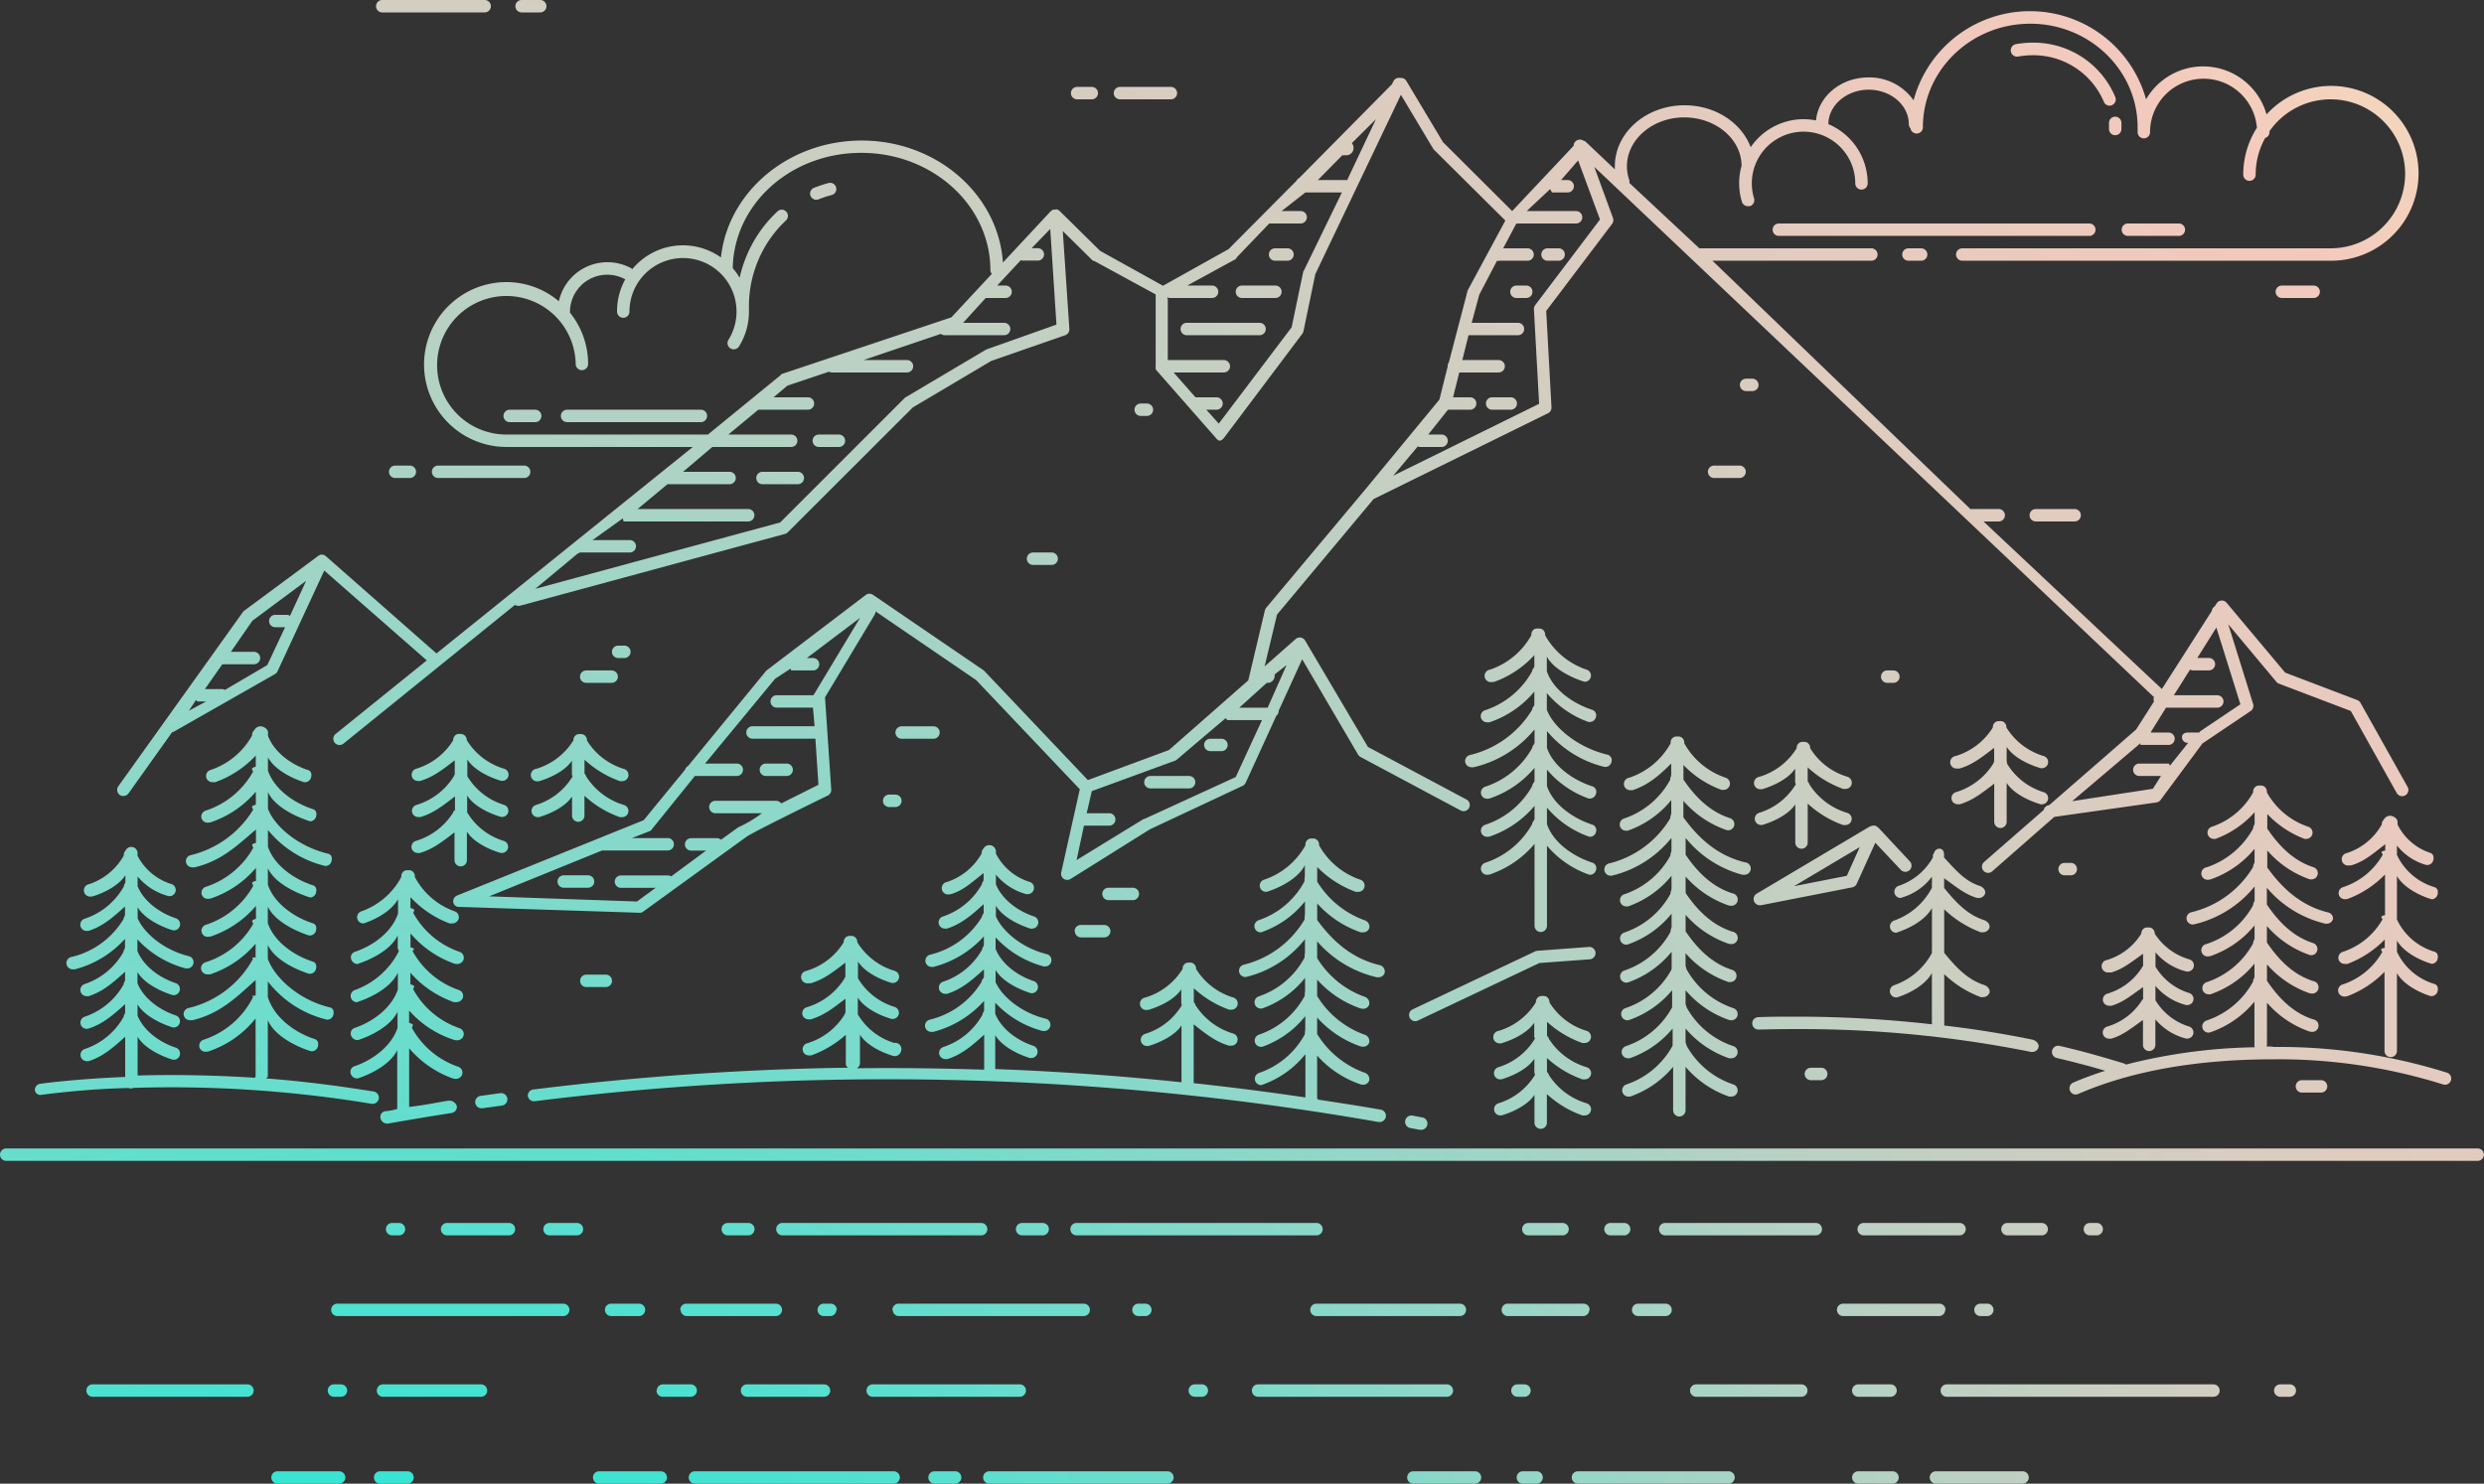 <svg xmlns="http://www.w3.org/2000/svg" xmlns:xlink="http://www.w3.org/1999/xlink" viewBox="0 0 400.02 239"><rect x="0" y="0" width="400.02" height="239" fill="#333333" stroke="none"/><defs><style>.a5cfe04b-6683-4e09-921e-d87b5c7997af{fill:url(#f12cdbf2-2053-4820-b461-67860289ab54);}</style><radialGradient id="f12cdbf2-2053-4820-b461-67860289ab54" cx="62.1" cy="-69" r="494.29" gradientTransform="matrix(1, 0, 0, -1, 0, 240)" gradientUnits="userSpaceOnUse"><stop offset="0" stop-color="#00c6d7"/><stop offset="0.05" stop-color="#15e9d7"/><stop offset="0.18" stop-color="#46e2d1"/><stop offset="0.35" stop-color="#83d9ca"/><stop offset="0.5" stop-color="#b3d2c4"/><stop offset="0.64" stop-color="#d6cdc0"/><stop offset="0.76" stop-color="#ebcabe"/><stop offset="0.83" stop-color="#f3c9bd"/><stop offset="1" stop-color="#f3f4bd"/></radialGradient></defs><title>Landscape Line Drawing</title><g id="e890bac8-05e6-4013-a7ad-b4ac4a049d58" data-name="Layer 2"><g id="e09de239-3215-4a0d-9d78-6025686d7523" data-name="Layer 1"><path class="a5cfe04b-6683-4e09-921e-d87b5c7997af" d="M323.28,199a1,1,0,0,1,0-2h5.51a1,1,0,0,1,0,2Zm-7.72,0a1,1,0,0,0,0-2H300.13a1,1,0,0,0,0,2Zm-23.15-2H268.16a1,1,0,0,0,0,2h24.25a1,1,0,0,0,0-2Zm-30.86,2a1,1,0,0,0,0-2h-2.2a1,1,0,0,0,0,2Zm-9.92,0a1,1,0,0,0,0-2h-5.51a1,1,0,0,0,0,2ZM212,197H173.37a1,1,0,0,0,0,2H212a1,1,0,0,0,0-2Zm-44.09,2a1,1,0,0,0,0-2h-3.31a1,1,0,0,0,0,2Zm-9.92-2H126a1,1,0,0,0,0,2h32a1,1,0,0,0,0-2Zm-37.48,2a1,1,0,0,0,0-2h-3.31a1,1,0,1,0,0,2Zm-27.55-2H88.5a1,1,0,0,0,0,2h4.41a1,1,0,0,0,0-2Zm-11,2a1,1,0,0,0,0-2H72a1,1,0,0,0,0,2Zm8.81,11H54.33a1,1,0,1,0,0,2H90.7a1,1,0,0,0,0-2Zm12.13,2a1,1,0,0,0,0-2H98.42a1,1,0,0,0,0,2Zm6.71-1a1,1,0,0,0,1,1h14.33a1,1,0,0,0,0-2H110.54A1,1,0,0,0,109.54,211Zm25.15,0a1,1,0,0,0-1-1h-1.1a1,1,0,0,0,0,2h1.1A1,1,0,0,0,134.69,211Zm9,0a1,1,0,0,0,1,1h29.76a1,1,0,1,0,0-2H144.71A1,1,0,0,0,143.71,211Zm39.58-1a1,1,0,1,0,0,2h1.1a1,1,0,0,0,0-2ZM211,211a1,1,0,0,0,1,1H235.1a1,1,0,1,0,0-2H212A1,1,0,0,0,211,211Zm45,0a1,1,0,0,0-1-1H242.82a1,1,0,0,0,0,2h12.12A1,1,0,0,0,255.94,211Zm12.22,1a1,1,0,0,0,0-2h-4.41a1,1,0,0,0,0,2Zm45.09-1a1,1,0,0,0-1-1H296.82a1,1,0,0,0,0,2h15.43A1,1,0,0,0,313.25,211Zm6.72,1a1,1,0,0,0,0-2h-1.1a1,1,0,0,0,0,2Zm36.48,11H313.51a1,1,0,0,0,0,2h42.94a1,1,0,1,0,0-2Zm-57.26,2h5.2a1,1,0,0,0,0-2h-5.2a1,1,0,0,0,0,2Zm69.5-2h-1.54a1,1,0,0,0,0,2h1.54a1,1,0,1,0,0-2Zm-78.61,0H273.16a1,1,0,0,0,0,2h16.92a1,1,0,0,0,0-2Zm-44.64,2a1,1,0,0,0,0-2h-1.13a1,1,0,0,0,0,2ZM234,224a1,1,0,0,0-1-1H202.6a1,1,0,0,0,0,2H233A1,1,0,0,0,234,224Zm-40.46-1h-1.13a1,1,0,0,0,0,2h1.13a1,1,0,1,0,0-2Zm-53,0a1,1,0,0,0,0,2h23.68a1,1,0,0,0,0-2Zm-7.89,0H120.3a1,1,0,0,0,0,2h12.4a1,1,0,0,0,0-2Zm-26.93,1a1,1,0,0,0,1,1h4.51a1,1,0,0,0,0-2h-4.51A1,1,0,0,0,105.77,224Zm-28.31-1H61.68a1,1,0,0,0,0,2H77.46a1,1,0,0,0,0-2Zm-37.61,0H14.91a1,1,0,1,0,0,2H39.85a1,1,0,1,0,0-2Zm15.06,0H53.78a1,1,0,1,0,0,2h1.13a1,1,0,0,0,0-2Zm270.8,14H311.76a1,1,0,0,0,0,2h13.95a1,1,0,1,0,0-2Zm-20.89,0h-5.51a1,1,0,1,0,0,2h5.51a1,1,0,0,0,0-2Zm-26.46,0H254.11a1,1,0,0,0,0,2h24.25a1,1,0,0,0,0-2Zm-30.86,0h-2.21a1,1,0,1,0,0,2h2.21a1,1,0,0,0,0-2Zm-9.92,0h-9.92a1,1,0,1,0,0,2h9.92a1,1,0,1,0,0-2ZM188,237H159.32a1,1,0,0,0,0,2H188a1,1,0,1,0,0-2Zm-34.17,0H150.5a1,1,0,0,0,0,2h3.31a1,1,0,0,0,0-2Zm-9.92,0h-32a1,1,0,0,0,0,2h32a1,1,0,0,0,0-2Zm-37.48,0H96.49a1,1,0,0,0,0,2h9.92a1,1,0,0,0,0-2Zm-40.78,0H61.22a1,1,0,0,0,0,2h4.41a1,1,0,0,0,0-2Zm-11,0H44.69a1,1,0,0,0,0,2h9.92a1,1,0,1,0,0-2Zm283-38a1,1,0,0,0,0-2h-1.1a1,1,0,0,0,0,2ZM64.25,199a1,1,0,0,0,0-2h-1.1a1,1,0,1,0,0,2Zm194.14-75.46a.51.51,0,0,0,.17,0,1,1,0,0,0,.94-.77.92.92,0,0,0-.63-1.2c-4.89-1.16-8.77-4.5-9.77-7.25v-2.67a15.71,15.71,0,0,0,6.71,4.65.69.69,0,0,0,.24,0,1,1,0,0,0,.92-.69.94.94,0,0,0-.53-1.26c-3.12-1-6.34-3.26-7.34-6.22v-2.36c1,1.85,3.58,3.25,5.9,4a.69.69,0,0,0,.24.05,1,1,0,0,0,.92-.69,1,1,0,0,0-.66-1.26,12,12,0,0,1-6.68-5.55,1,1,0,0,0-.54-1,2.07,2.07,0,0,0-1.14,0,1,1,0,0,0-.53,1,12,12,0,0,1-6.67,5.55,1,1,0,0,0,.3,2,2.2,2.2,0,0,0,.44-.05,16.19,16.19,0,0,0,6.41-4.29v1.81c0,.22-.4.51-.36.8a13.48,13.48,0,0,1-7.55,6.26,1,1,0,0,0-.68,1.26,1,1,0,0,0,.94.69,2.1,2.1,0,0,0,.43,0,16.18,16.18,0,0,0,7.22-4.94v2.1c0,.22-.4.52-.35.81a16.07,16.07,0,0,1-10,7.3,1,1,0,0,0-.77,1.2,1,1,0,0,0,1,.77,2.19,2.19,0,0,0,.36,0,18,18,0,0,0,9.79-6.09v2.16c0,.22-.4.51-.36.8a13.48,13.48,0,0,1-7.55,6.26,1,1,0,0,0-.68,1.26,1,1,0,0,0,.94.69,2.1,2.1,0,0,0,.43-.05,16.23,16.23,0,0,0,7.22-4.93v2.1c0,.22-.4.51-.36.8a13.52,13.52,0,0,1-7.55,6.26,1,1,0,0,0-.68,1.26,1,1,0,0,0,.94.69,2.1,2.1,0,0,0,.43-.05,16.26,16.26,0,0,0,7.22-4.94v2.1c0,.22-.4.51-.36.8a13.48,13.48,0,0,1-7.55,6.26,1,1,0,0,0-.68,1.26,1,1,0,0,0,.94.69,2.1,2.1,0,0,0,.43-.05,16.23,16.23,0,0,0,7.22-4.93v13.19a1,1,0,0,0,2,0v-12.9a15.65,15.65,0,0,0,6.71,4.64.69.69,0,0,0,.24.05,1,1,0,0,0,.92-.69.94.94,0,0,0-.53-1.26c-3.12-1-6.34-3.25-7.34-6.22v-2.65a15.71,15.71,0,0,0,6.71,4.65.69.69,0,0,0,.24.05,1,1,0,0,0,.92-.69.94.94,0,0,0-.53-1.26c-3.12-1-6.34-3.26-7.34-6.22v-2.65a15.71,15.71,0,0,0,6.71,4.65.69.69,0,0,0,.24,0,1,1,0,0,0,.92-.69.94.94,0,0,0-.53-1.26c-3.12-1-6.34-3.26-7.34-6.22v-2.7A17.29,17.29,0,0,0,258.39,123.54Zm22.19,17.37a1.22,1.22,0,0,0,.26,0,1,1,0,0,0,.19-2c-4.9-1.16-7.94-4.5-9.94-7.25v-2.66A16.19,16.19,0,0,0,278,133.7a1.33,1.33,0,0,0,.34.05,1,1,0,0,0,.27-1.95c-3.12-1-5.51-3.26-7.51-6.22v-2.35a16.38,16.38,0,0,0,6.1,4,1.33,1.33,0,0,0,.34,0,1,1,0,0,0,1-.69,1,1,0,0,0-.64-1.26,12,12,0,0,1-6.67-5.55,1,1,0,0,0-.53-1,1,1,0,0,0-.56-.08,1,1,0,0,0-.57.08,1,1,0,0,0-.53,1,11.94,11.94,0,0,1-6.67,5.55,1,1,0,0,0,.3,2,.69.69,0,0,0,.24,0c2.44-.78,4.22-2.3,6.22-4.29v1.81c0,.22-.2.51-.16.8a13.24,13.24,0,0,1-7.45,6.26,1,1,0,0,0-.63,1.26,1,1,0,0,0,1,.69.79.79,0,0,0,.25,0,15.69,15.69,0,0,0,7-4.93v2.1c0,.22-.2.52-.15.81a15.86,15.86,0,0,1-9.88,7.3,1,1,0,0,0-.72,1.2,1,1,0,0,0,1,.77.51.51,0,0,0,.17,0,17.48,17.48,0,0,0,9.61-6.09V137c0,.22-.2.51-.16.8a13.24,13.24,0,0,1-7.45,6.26,1,1,0,0,0-.63,1.26,1,1,0,0,0,1,.69.79.79,0,0,0,.25,0,15.63,15.63,0,0,0,7-4.94v2.1c0,.22-.2.51-.16.79a13.28,13.28,0,0,1-7.45,6.26,1,1,0,0,0-.63,1.26,1,1,0,0,0,1,.69.79.79,0,0,0,.25-.05,15.71,15.71,0,0,0,7-4.94v2.1c0,.22-.2.51-.16.8a13.28,13.28,0,0,1-7.45,6.26,1,1,0,0,0-.63,1.26,1,1,0,0,0,1,.69.79.79,0,0,0,.25-.05,15.69,15.69,0,0,0,7-4.93v2.25a5.28,5.28,0,0,0,0,.58,13.24,13.24,0,0,1-7.45,6.26,1,1,0,0,0-.63,1.26,1,1,0,0,0,1,.69.79.79,0,0,0,.25-.05,15.76,15.76,0,0,0,6.91-4.79v2.17a5.28,5.28,0,0,0,0,.58,13.28,13.28,0,0,1-7.45,6.26,1,1,0,0,0-.63,1.26,1,1,0,0,0,1,.69.79.79,0,0,0,.25,0,15.76,15.76,0,0,0,6.91-4.79v2.17a5.28,5.28,0,0,0,0,.58,13.28,13.28,0,0,1-7.45,6.26,1,1,0,0,0-.63,1.26,1,1,0,0,0,1,.69.79.79,0,0,0,.25,0,15.76,15.76,0,0,0,6.91-4.79v7a1,1,0,0,0,2,0v-7a16.14,16.14,0,0,0,7,4.79,1.33,1.33,0,0,0,.34,0,1,1,0,0,0,1-.69,1,1,0,0,0-.64-1.26,13.5,13.5,0,0,1-7.54-6.26c0-.21-.16-.4-.16-.58v-2.17a16.11,16.11,0,0,0,7,4.79,1.33,1.33,0,0,0,.34,0,1,1,0,0,0,1-.69,1,1,0,0,0-.64-1.26,13.5,13.5,0,0,1-7.54-6.26c0-.2-.16-.4-.16-.58v-2.17a16.11,16.11,0,0,0,7,4.79,1.33,1.33,0,0,0,.34.05,1,1,0,0,0,1-.69,1,1,0,0,0-.64-1.26,13.48,13.48,0,0,1-7.54-6.27c0-.21-.16-.4-.16-.58v-2a16.19,16.19,0,0,0,6.91,4.64,1.33,1.33,0,0,0,.34,0,1,1,0,0,0,.27-1.95c-3.12-1-5.51-3.25-7.51-6.22v-2.65a16.31,16.31,0,0,0,6.91,4.65,1.33,1.33,0,0,0,.34.05,1,1,0,0,0,.27-2c-3.12-1-5.52-3.26-7.52-6.22v-2.65a16.31,16.31,0,0,0,6.91,4.65,1.33,1.33,0,0,0,.34.05,1,1,0,0,0,.27-2c-3.12-1-5.52-3.26-7.52-6.22v-2.7A17.61,17.61,0,0,0,280.58,140.91ZM73.19,167.53a2.28,2.28,0,0,0,.44.05,1.09,1.09,0,0,0,1-.68,1,1,0,0,0-.6-1.26,13.54,13.54,0,0,1-7.48-6.26c0-.29.54-.59-.46-.81v-1.88a16.68,16.68,0,0,0,7,4.74,2.12,2.12,0,0,0,.44,0,1.09,1.09,0,0,0,1-.68,1,1,0,0,0-.6-1.26,13.54,13.54,0,0,1-7.48-6.26c0-.21.66-.42-.34-.61v-2.26a16.47,16.47,0,0,0,7.09,4.88,2.12,2.12,0,0,0,.44.05,1.08,1.08,0,0,0,1-.69,1,1,0,0,0-.6-1.26,13.54,13.54,0,0,1-7.48-6.26c0-.29.54-.59-.46-.81v-1.75a16.61,16.61,0,0,0,6.3,4.23,2.12,2.12,0,0,0,.44,0,1.09,1.09,0,0,0,1-.68,1,1,0,0,0-.6-1.26,11.65,11.65,0,0,1-6.44-5.55,1,1,0,0,0-.53-1,.87.87,0,0,0-.55-.07,1.05,1.05,0,0,0-.55.07,1,1,0,0,0-.54,1,11.62,11.62,0,0,1-6.46,5.55,1,1,0,0,0,.32,1.94c.1,0,0,0,.07,0,2.22-.74,4.54-2.11,5.54-3.91v2.31c-1,3-4,5.2-7,6.19a.94.94,0,0,0-.51,1.26,1.08,1.08,0,0,0,1,.69c.1,0,0,0,.1-.05,2.54-.84,5.36-2.45,6.36-4.56v2c0,.17.14.36.17.56a12.77,12.77,0,0,1-7.12,6.26,1,1,0,0,0-.57,1.26,1,1,0,0,0,1,.68c.1,0,0,0,.08-.05,2.59-.86,5.46-2.52,6.46-4.71v2.72c-1,2.95-4,5.2-7,6.2a.94.94,0,0,0-.51,1.26,1.07,1.07,0,0,0,1,.68c.1,0,0,0,.1,0,2.54-.84,5.36-2.45,6.36-4.56v2.6c-1,2.95-4,5.2-7,6.2a.94.94,0,0,0-.51,1.26,1.07,1.07,0,0,0,1,.68c.1,0,0,0,.1,0,2.54-.84,5.36-2.45,6.36-4.56v9.47a9,9,0,0,1-2,.38.92.92,0,0,0-.68,1.16,1.07,1.07,0,0,0,1,.82.75.75,0,0,0,.21,0c3.37-.6,6.82-1.17,10.22-1.7a1,1,0,0,0,.84-1.14,1.28,1.28,0,0,0-1.39-.84c-2,.31-3.28.64-6.28,1v-9.45a16.47,16.47,0,0,0,7.09,4.88,2.2,2.2,0,0,0,.44.05,1.07,1.07,0,0,0,1-.68,1,1,0,0,0-.6-1.26,13.54,13.54,0,0,1-7.48-6.26c0-.29.54-.59-.46-.81v-2A16.26,16.26,0,0,0,73.19,167.53Zm312.91-34.7v-.42c0-.55-.66-1-1.21-1a1.14,1.14,0,0,0-1,.62,1,1,0,0,0-.33.78,10,10,0,0,1-5.59,4.6,1,1,0,0,0,.29,2,2.94,2.94,0,0,0,.51-.05c2-.63,3.35-1.82,5.35-3.38V137c-1,.2-.43.44-.41.69a11.45,11.45,0,0,1-6.36,5.21,1,1,0,0,0-.7,1.26,1,1,0,0,0,.93.69,2.83,2.83,0,0,0,.5-.05,16.49,16.49,0,0,0,6-3.93v6.55c-1,.2-.43.44-.41.69a11.45,11.45,0,0,1-6.36,5.21,1,1,0,0,0-.7,1.26,1,1,0,0,0,.93.69,2.83,2.83,0,0,0,.5,0,16.62,16.62,0,0,0,6-3.93v1.34c-1,.2-.43.44-.41.69a11.45,11.45,0,0,1-6.36,5.21,1,1,0,0,0-.7,1.26,1,1,0,0,0,.93.69,2.83,2.83,0,0,0,.5-.05,16.49,16.49,0,0,0,6-3.93v12.74a1,1,0,0,0,2,0V156.77c1,1.7,3.26,3,5.42,3.69.1,0,.1,0,.2,0a1,1,0,0,0,.9-.69c.17-.53.06-1.09-.46-1.26a9.74,9.74,0,0,1-6.06-5.19v-1.8c1,1.7,3.26,3,5.42,3.69.1,0,.1.05.2.05a1,1,0,0,0,.9-.69c.17-.53.06-1.09-.46-1.26a9.74,9.74,0,0,1-6.06-5.19v-7c1,1.7,3.26,3,5.42,3.69.1,0,.1.05.2.05a1,1,0,0,0,.9-.69c.17-.53.06-1.09-.46-1.26a9.74,9.74,0,0,1-6.06-5.19V136.2a9.27,9.27,0,0,0,4.73,3.14c.1,0,.1,0,.2,0a1,1,0,0,0,.9-.69c.17-.53.06-1.09-.46-1.26A9.05,9.05,0,0,1,386.1,132.83Zm-41.16,28.3a9.89,9.89,0,0,1-5.58,4.23,1,1,0,0,0-.7,1.24,1,1,0,0,0,.94.71,1.9,1.9,0,0,0,.41,0c1.88-.56,3.09-1.6,5.09-3v4a1,1,0,0,0,2,0v-4.1a9.52,9.52,0,0,0,4.95,3.09.57.57,0,0,0,.22,0,1,1,0,0,0,.92-.71,1,1,0,0,0-.69-1.24,9.56,9.56,0,0,1-5.39-4.23c0-.18,0-.35,0-.51v-1.8a9.52,9.52,0,0,0,4.95,3.09.54.54,0,0,0,.22,0,1,1,0,0,0,.92-.71,1,1,0,0,0-.69-1.24,9.56,9.56,0,0,1-5.39-4.23c0-.18,0-.36,0-.51v-1.8a9.48,9.48,0,0,0,5,3.09.6.6,0,0,0,.22,0,1,1,0,0,0,.92-.71,1,1,0,0,0-.69-1.25A9.84,9.84,0,0,1,347,150.4a1,1,0,0,0-.52-.9,1,1,0,0,0-.57-.09,1,1,0,0,0-.56.09,1,1,0,0,0-.52.9,9.86,9.86,0,0,1-5.52,4.24,1,1,0,0,0,.29,2,2.06,2.06,0,0,0,.42,0c1.89-.56,3.1-1.6,5.1-3v1.94c0,.08-.16.16-.16.25a9.93,9.93,0,0,1-5.58,4.23,1,1,0,0,0-.7,1.24,1,1,0,0,0,.94.71,1.9,1.9,0,0,0,.41,0c1.88-.56,3.09-1.6,5.09-3v1.94C345.1,161,344.94,161.05,344.94,161.13ZM73,130.85a10.7,10.7,0,0,1-6,4.6,1,1,0,0,0-.7,1.24,1,1,0,0,0,.94.71,1.72,1.72,0,0,0,.39,0c2.08-.62,3.56-1.78,5.56-3.32v4.48a1,1,0,0,0,2,0v-4.6c1,1.6,3.31,2.81,5.44,3.44a.62.62,0,0,0,.23,0,1,1,0,0,0,.93-.71,1,1,0,0,0-.69-1.24,10.33,10.33,0,0,1-5.87-4.6c0-.2,0-.38,0-.55v-2.15c1,1.59,3.31,2.81,5.44,3.44a.62.62,0,0,0,.23,0,1,1,0,0,0,.93-.71,1,1,0,0,0-.69-1.24,10.43,10.43,0,0,1-5.88-4.6c0-.2,0-.38,0-.55v-2.15c1,1.59,3.31,2.81,5.44,3.44a.62.62,0,0,0,.23,0,1,1,0,0,0,.93-.71,1,1,0,0,0-.69-1.24,10.63,10.63,0,0,1-6-4.6,1,1,0,0,0-1.1-1,1,1,0,0,0-.57.09,1,1,0,0,0-.52.93,10.6,10.6,0,0,1-6,4.6,1,1,0,0,0,.29,1.95,1.75,1.75,0,0,0,.4,0c2.08-.62,3.56-1.79,5.56-3.32v2.24c0,.11-.16.22-.15.34a10.7,10.7,0,0,1-6,4.6,1,1,0,0,0-.7,1.24,1,1,0,0,0,.94.71,1.81,1.81,0,0,0,.4,0c2.08-.62,3.55-1.79,5.55-3.32v2.24C73.1,130.62,72.94,130.74,73,130.85ZM249.1,164.57a16.7,16.7,0,0,0,5.71,3.44,1.53,1.53,0,0,0,.36,0,1,1,0,0,0,1-.71,1,1,0,0,0-.65-1.24,10.59,10.59,0,0,1-6-4.6,1,1,0,0,0-.52-.93,1,1,0,0,0-.57-.09,1,1,0,0,0-.57.09,1,1,0,0,0-.52.93,10.6,10.6,0,0,1-6,4.6,1,1,0,0,0,.29,2c.09,0,0,0,.14,0,2.08-.62,4.3-1.79,5.3-3.32v2.24c0,.11.11.22.11.34a10.46,10.46,0,0,1-5.91,4.6,1,1,0,0,0-.64,1.24,1,1,0,0,0,1,.71c.09,0,0,0,.15,0,2.08-.62,4.31-1.79,5.31-3.32v2.24c0,.11.11.22.11.34a10.45,10.45,0,0,1-5.91,4.6,1,1,0,0,0-.64,1.24,1,1,0,0,0,1,.71c.09,0,0,0,.15,0,2.08-.62,4.31-1.78,5.31-3.32v4.48a1,1,0,1,0,2,0v-4.6a16.54,16.54,0,0,0,5.71,3.44,1.53,1.53,0,0,0,.36,0,1,1,0,0,0,1-.71,1,1,0,0,0-.65-1.24,10.87,10.87,0,0,1-6.12-4.6c0-.2-.29-.39-.29-.55v-2.15a16.7,16.7,0,0,0,5.71,3.44,1.53,1.53,0,0,0,.36,0,1,1,0,0,0,1-.71,1,1,0,0,0-.65-1.24,10.92,10.92,0,0,1-6.12-4.6c0-.2-.29-.39-.29-.55v-2.15ZM92.2,125.08a10.44,10.44,0,0,1-5.92,4.6,1,1,0,0,0-.64,1.24,1,1,0,0,0,1,.71c.09,0,.07,0,.16,0,2.08-.62,4.32-1.79,5.32-3.32v3.07a1,1,0,0,0,2,0v-3.19a16.72,16.72,0,0,0,5.69,3.44,1.45,1.45,0,0,0,.35,0,1,1,0,0,0,1-.71,1,1,0,0,0-.65-1.24,10.9,10.9,0,0,1-6.11-4.6c0-.2-.27-.38-.27-.55v-2.15a16.75,16.75,0,0,0,5.69,3.45,1.45,1.45,0,0,0,.35,0,1,1,0,0,0,1-.71,1,1,0,0,0-.65-1.24,10.64,10.64,0,0,1-6-4.6,1,1,0,0,0-.52-.93,1,1,0,0,0-.57-.1.95.95,0,0,0-1.08,1,10.6,10.6,0,0,1-6,4.6,1,1,0,0,0,.29,2c.09,0,.06,0,.15,0,2.08-.62,4.31-1.79,5.31-3.32v2.24C92.1,124.85,92.19,125,92.2,125.08ZM321,123a10.72,10.72,0,0,1-6,4.6,1,1,0,0,0-.7,1.24,1,1,0,0,0,.95.71,1.55,1.55,0,0,0,.37,0c2.08-.62,3.53-1.79,5.53-3.32v6.15a1,1,0,0,0,2,0v-6.27c1,1.6,3.33,2.81,5.47,3.45a.67.67,0,0,0,.24,0,1,1,0,0,0,.93-.71,1,1,0,0,0-.68-1.24,10.47,10.47,0,0,1-5.9-4.6c0-.2-.06-.39-.06-.56V120.3c1,1.6,3.33,2.81,5.47,3.44a.67.67,0,0,0,.24,0,1,1,0,0,0,.93-.71,1,1,0,0,0-.68-1.24,10.63,10.63,0,0,1-6-4.6,1,1,0,0,0-.52-.93.9.9,0,0,0-.58-.09,1,1,0,0,0-.57.09,1,1,0,0,0-.52.93,10.64,10.64,0,0,1-6,4.6,1,1,0,0,0,.29,2,1.69,1.69,0,0,0,.38,0c2.08-.62,3.54-1.79,5.54-3.32v2.24C321.1,122.77,321,122.88,321,123Zm-29.87.63a16.66,16.66,0,0,0,5.69,3.45,1.45,1.45,0,0,0,.35,0,1,1,0,0,0,1-.71,1,1,0,0,0-.66-1.24,10.59,10.59,0,0,1-6-4.6,1,1,0,0,0-.52-.93,1,1,0,0,0-.57-.09,1,1,0,0,0-.57.09,1,1,0,0,0-.52.93,10.6,10.6,0,0,1-6,4.6,1,1,0,0,0,.29,2c.09,0,.06,0,.15,0,2.08-.62,4.32-1.79,5.32-3.32V126c0,.11.09.22.1.34a10.44,10.44,0,0,1-5.92,4.6,1,1,0,0,0-.64,1.24,1,1,0,0,0,1,.71c.09,0,.07,0,.16,0,2.08-.62,4.32-1.79,5.32-3.32v6.15a1,1,0,0,0,2,0v-6.27a16.75,16.75,0,0,0,5.69,3.45,1.45,1.45,0,0,0,.35,0,1,1,0,0,0,1-.71,1,1,0,0,0-.66-1.24,10.93,10.93,0,0,1-6.11-4.6c0-.2-.27-.38-.27-.55v-2.17ZM399,185H1a1,1,0,0,0,0,2H399a1,1,0,0,0,0-2ZM143.19,128a1,1,0,0,0,0,2h1a1,1,0,0,0,0-2ZM61.56,2H78.05a1,1,0,0,0,0-2H61.56a1,1,0,0,0,0,2Zm36,157a1,1,0,0,0,0-2H94.42a1,1,0,0,0,0,2ZM84,2h3a1,1,0,0,0,0-2H84a1,1,0,0,0,0,2ZM327.84,82a1,1,0,0,0,0,2h6.26a1,1,0,0,0,0-2ZM169.36,91a1,1,0,0,0,0-2h-3a1,1,0,0,0,0,2Zm11-75h8.2a1,1,0,0,0,0-2h-8.2a1,1,0,0,0,0,2Zm-6.9,0h2.36a1,1,0,0,0,0-2h-2.36a1,1,0,0,0,0,2ZM84.41,77a1,1,0,0,0,0-2H70.55a1,1,0,0,0,0,2ZM63.64,75a1,1,0,1,0,0,2H66a1,1,0,0,0,0-2Zm86.69,44a1,1,0,1,0,0-2H145.2a1,1,0,0,0,0,2ZM367.46,46a1,1,0,0,0,0,2h5.13a1,1,0,0,0,0-2ZM251,40h-1.79a1,1,0,0,0,0,2H251a1,1,0,1,0,0-2Zm-45.66,2h2a1,1,0,0,0,0-2h-2a1,1,0,0,0,0,2Zm40.45,4h-1.59a1,1,0,0,0,0,2h1.59a1,1,0,0,0,0-2ZM200,48h5.39a1,1,0,0,0,0-2H200a1,1,0,0,0,0,2Zm2.86,4H191.12a1,1,0,0,0,0,2h11.72a1,1,0,0,0,0-2Zm40.43,12h-3a1,1,0,0,0,0,2h3a1,1,0,0,0,0-2ZM131.85,72h3.25a1,1,0,0,0,0-2h-3.24a1,1,0,0,0,0,2Zm-9.06,6h5.69a1,1,0,0,0,0-2h-5.69a1,1,0,0,0,0,2ZM365,168.58a1.08,1.08,0,0,0,.07-.31v-6.75a16,16,0,0,0,6.84,4.64,1,1,0,0,0,.3.05,1,1,0,0,0,.31-2c-3.12-1-5.45-3.26-7.45-6.22v-2.65a16.09,16.09,0,0,0,6.84,4.65,1,1,0,0,0,.3.05,1,1,0,0,0,.31-2c-3.12-1-5.46-3.26-7.46-6.22v-2.65a16.09,16.09,0,0,0,6.84,4.65,1,1,0,0,0,.3.05,1,1,0,0,0,.31-1.95c-3.12-1-5.46-3.26-7.46-6.22v-2.7a17.6,17.6,0,0,0,9.42,5.79.91.91,0,0,0,.23,0,1,1,0,0,0,1-.77A1,1,0,0,0,375,147c-4.9-1.16-7.88-4.5-9.88-7.25V137a16.09,16.09,0,0,0,6.84,4.65,1,1,0,0,0,.3,0,1,1,0,0,0,.31-1.95c-3.12-1-5.45-3.26-7.45-6.22v-2.35a16.15,16.15,0,0,0,6,4,1,1,0,0,0,.3,0,1,1,0,0,0,.3-1.95,12,12,0,0,1-6.67-5.55,1,1,0,0,0-.53-1,1,1,0,0,0-.57-.08,1,1,0,0,0-.57.08,1,1,0,0,0-.53,1,11.9,11.9,0,0,1-6.67,5.55,1,1,0,0,0,.3,1.95,1.12,1.12,0,0,0,.31,0,15.71,15.71,0,0,0,6.29-4.29v1.81c0,.22-.27.51-.23.79a13.35,13.35,0,0,1-7.49,6.27,1,1,0,0,0,.3,2,1.12,1.12,0,0,0,.31-.05,15.89,15.89,0,0,0,7.1-4.93v2.1c0,.22-.27.52-.22.81a15.93,15.93,0,0,1-9.91,7.3,1,1,0,1,0,.47,1.94,17.65,17.65,0,0,0,9.67-6.09V145c0,.22-.27.51-.23.8a13.29,13.29,0,0,1-7.49,6.26,1,1,0,0,0,.3,2,1.12,1.12,0,0,0,.31-.05,15.83,15.83,0,0,0,7.1-4.94v2.1c0,.22-.27.51-.23.79a13.36,13.36,0,0,1-7.49,6.26,1,1,0,0,0,.3,1.95,1.12,1.12,0,0,0,.31,0,15.83,15.83,0,0,0,7.1-4.94v2.1c0,.22-.27.51-.23.8a13.33,13.33,0,0,1-7.49,6.26,1,1,0,0,0,.3,1.95,1.12,1.12,0,0,0,.31-.05,15.89,15.89,0,0,0,7.1-4.93v7a1,1,0,0,0,.06.34,88.92,88.92,0,0,0-20.76,2.79.91.91,0,0,0-.36-.2c-3.28-1-6.75-2-10.32-2.81a1,1,0,1,0-.45,1.95c2.67.62,5.28,1.31,7.8,2.05-1.79.58-3.53,1.21-5.17,1.92a1,1,0,0,0,.4,1.91,1.14,1.14,0,0,0,.4-.08c8.55-3.71,19.14-5.59,31.48-5.59a88.48,88.48,0,0,1,27.38,4.07,1,1,0,0,0,.63-1.89,90.4,90.4,0,0,0-28-4.17C365.79,168.56,365.42,168.58,365,168.58Zm-37.71.87a1,1,0,0,0,1-.8c.11-.54-.47-1.07-1-1.18-4.54-.93-9.19-1.69-14.19-2.27v-8.27a17.4,17.4,0,0,0,5.86,3.69,2,2,0,0,0,.42,0,1.08,1.08,0,0,0,1-.69c.17-.53-.32-1.09-.85-1.26-2.6-.84-4.44-2.72-6.44-5.19v-7a17.4,17.4,0,0,0,5.86,3.69,2,2,0,0,0,.42,0,1.08,1.08,0,0,0,1-.69c.17-.53-.32-1.09-.85-1.26-2.61-.84-4.44-2.72-6.44-5.19v-1.56c2,1.44,3.3,2.54,5.17,3.14a2,2,0,0,0,.42.05,1.08,1.08,0,0,0,1-.69c.17-.53-.32-1.09-.85-1.26-2.31-.74-3.75-2.4-5.75-4.58v-.42c0-.55-.21-1-.77-1a.83.83,0,0,0-.8.61,1,1,0,0,0-.22.78,9.92,9.92,0,0,1-5.53,4.6,1,1,0,0,0-.63,1.26,1,1,0,0,0,1,.69c.1,0,0,0,.08-.05a9.26,9.26,0,0,0,4.92-3.38v1.09a5.87,5.87,0,0,0,0,.69A11,11,0,0,1,305,148.3a1,1,0,0,0-.59,1.26,1,1,0,0,0,1,.69c.1,0,0,0,.09-.05,2.25-.73,4.62-2.11,5.62-3.93v6.55a5.87,5.87,0,0,0,0,.69,11,11,0,0,1-6.13,5.21,1,1,0,0,0-.59,1.26,1,1,0,0,0,1,.69c.1,0,0,0,.09,0,2.25-.72,4.62-2.11,5.62-3.93V165a193.63,193.63,0,0,0-22.1-1.23c-2,0-4,0-5.91.08a1,1,0,0,0-.92,1,1,1,0,0,0,1.05,1c1.93-.05,4-.08,6-.08a188.88,188.88,0,0,1,37.9,3.69Zm-308-41.4a1,1,0,0,1-.23-1.4L39.11,98.6a.92.92,0,0,1,.22-.22l12-8.89a1.19,1.19,0,0,1,.16-.08l.12-.06a1.12,1.12,0,0,1,.31,0h0a1,1,0,0,1,.36.09h0s.05,0,.08.07l.16.12,17.77,15.63L111.57,72h-30a13.28,13.28,0,0,1,0-26.56A13.11,13.11,0,0,1,90,48.53a8,8,0,0,1,11.71-5.28,1.27,1.27,0,0,1,.12.1,10.58,10.58,0,0,1,14.27-1.88c1.13-10.56,10.87-18.83,22.67-18.83,12.11,0,22,8.71,22.74,19.65L169.23,34s.08,0,.12-.08a.8.8,0,0,1,.19-.13.67.67,0,0,1,.19,0l.17-.05h0l.18,0a.58.58,0,0,1,.19,0,.6.6,0,0,1,.11.06,1.14,1.14,0,0,1,.23.15h0l6.55,6.46,10.13,5.62,10.56-5.9,10.93-11a1,1,0,0,1,.44-.45l14.93-15.1.24-.49a1,1,0,0,1,1.09-.53,1.15,1.15,0,0,1,.26,0,1,1,0,0,1,.74.48l5.9,9.86L243.52,34l9.9-10.52a1,1,0,0,1,1.51-.85,1,1,0,0,1,.45.23l4.67,4.42c0-.16,0-.31,0-.47,0-5.43,5-9.85,11.23-9.85,5,0,9.16,2.83,10.65,6.75a10.32,10.32,0,0,1,8.52-4.51,10.43,10.43,0,0,1,2,.2c.35-3.87,4-6.93,8.44-6.93a8.7,8.7,0,0,1,7.27,3.69A19.41,19.41,0,0,1,345.6,16,10.61,10.61,0,0,1,365,18.43,14.08,14.08,0,1,1,375.35,42H316a1,1,0,0,1,0-2h59.4a12,12,0,1,0-9.92-18.87c0,.05,0,.1,0,.16a1,1,0,0,1-.7.94,12.13,12.13,0,0,0-1.53,5.9,1,1,0,0,1-2,0,14,14,0,0,1,2.2-7.55,8.62,8.62,0,0,0-17.21.71,1,1,0,1,1-2,0c0-.21,0-.41,0-.62a.76.76,0,0,1,0-.16c0-9.21-7.75-16.69-17.29-16.69s-17.29,7.49-17.29,16.69a1,1,0,0,1-1,1,1,1,0,0,1-1-.85,1,1,0,0,1-.27-.67c0-3.05-2.9-5.54-6.47-5.54S294.44,17,294.44,20a10.35,10.35,0,0,1,6.33,9.54,1,1,0,1,1-2,0,8.33,8.33,0,1,0-16.66,0,8.25,8.25,0,0,0,.36,2.42,1,1,0,0,1-.67,1.25,1,1,0,0,1-.29,0,1,1,0,0,1-1-.71,10.47,10.47,0,0,1-.44-3,10.13,10.13,0,0,1,.39-2.77c0-4.31-4.15-7.82-9.23-7.82S262,22.46,262,26.79a6.77,6.77,0,0,0,.38,2.22.78.78,0,0,1,0,.45L273.66,40h27.7a1,1,0,0,1,0,2H275.77l41.54,40h4.56a1,1,0,0,1,0,2h-2.45l28.74,27s0-.17.07-.14l7.95-12.43a1,1,0,0,1,.48-.76l.3-.47a1,1,0,0,1,.78-.46,1,1,0,0,1,.83.36L368,108.35l11.61,4.42a1,1,0,0,1,.52.45l7.58,13.53a1,1,0,0,1-1.74,1l-7.4-13.22L367,110.13a1,1,0,0,1-.41-.29l-7.75-9.27,4,12.84a1,1,0,0,1-.4,1.13l-7.77,5.23-6.74,9.1a1,1,0,0,1-.66.39l-16.45,2.33-10,8.77a1,1,0,0,1-.66.25,1,1,0,0,1-.65-1.75l9.61-8.39a1,1,0,0,1,.83-.77H330L344,117.51l2.88-4.51a.93.93,0,0,1,0-.73l-.1-.06L256.74,26.88l3,8.2a1,1,0,0,1-.14,1L249,50.09l.85,15.53a1,1,0,0,1-.56.95L221.2,80.39,205.65,99l-2,8.35,5-4.41a1,1,0,0,1,.82-.24,1,1,0,0,1,.7.48l10.12,17.14,15.81,8.44a1,1,0,1,1-.94,1.76l-16.06-8.58a1.07,1.07,0,0,1-.39-.37L209.7,106.2l-3.79,8.3s0,0,0,.06a1,1,0,0,1-.39.77l-4.92,10.77a1,1,0,0,1-.49.49l-14.93,7-12.78,8a1,1,0,0,1-.53.15,1,1,0,0,1-.58-.18,1,1,0,0,1-.4-1l3-13.42-16.68-17.58L141,98.49a1.06,1.06,0,0,1-.14.51l-8,13.33,1,14.82a1,1,0,0,1-.56,1c-10.76,5.27-12.74,6.39-13.07,6.64a.83.83,0,0,1-.12.08l-16.64,12.06a1,1,0,0,1-.59.1h0L74,146.09a.92.92,0,0,1-1-.73,1,1,0,0,1,.61-1.1l30.05-12.14,6.66-8.13a1,1,0,0,1,.48-.59l12.54-15.29a1.29,1.29,0,0,1,.17-.16l15.92-12.12a1,1,0,0,1,1.17,0l17.76,12.12a1.07,1.07,0,0,1,.16.14l16.67,17.57,13.06-4.84,12.77-11.22v0l2.68-11.29a1.07,1.07,0,0,1,.21-.41L219.8,78.92h0l12-14.55L233.14,59s0-.06,0-.1a1,1,0,0,1,.19-.55l3-11.48a.85.85,0,0,1,.09-.22l6-11.12L230.94,24.13a.9.9,0,0,1-.15-.19l-5.19-8.67L211.82,44.15l-1.9,9.15a1.21,1.21,0,0,1-.18.44l-12.56,16.7c-.18.24-.46.54-.76.54h0c-.28,0-.47-.27-.66-.48L186.2,59.61c-.16-.18-.09-.42-.09-.67V47.43l-9.8-5.34a2.66,2.66,0,0,1-.39-.16l-4.77-4.71L172.21,53a1,1,0,0,1-.67,1l-11.91,4.14L147,65.63,126.86,85.75a1.07,1.07,0,0,1-.45.26L83.69,97.59a1.27,1.27,0,0,1-.26,0,1,1,0,0,1-.5-.15L55.31,119.79a1,1,0,0,1-.63.22,1,1,0,0,1-.78-.37,1,1,0,0,1,.15-1.41l14.68-11.85L52.22,91.91l-7.53,16.23a1,1,0,0,1-.41.45L28,117.86a1.21,1.21,0,0,1-.3.11l-7,9.83a1,1,0,0,1-.81.42A.85.85,0,0,1,19.28,128.05ZM138.5,99.53,129.93,106h1a1,1,0,0,1,0,2h-3.51s-.08-.28-.13-.28l-2.48,1.63L113.54,123h5.11a1,1,0,0,1,0,2H111.9l-6.81,8.44c-.11.13-.24.36-.4.42L101.77,135h5.76a1,1,0,0,1,0,2H97.24a1.29,1.29,0,0,1-.28,0l-18.19,7.39,23.81.83,3-2.2H100a1,1,0,1,1,0-2h7.51a1,1,0,0,1,.58.15l5.62-4.15H111.3a1,1,0,0,1,0-2h4.14a1,1,0,0,1,.67.25l2.77-2A19.91,19.91,0,0,0,122.7,131h-7.5a1,1,0,1,1,0-2H125a1,1,0,0,1,.8.42c1.61-.8,3.57-1.78,6-3l-.49-7.43H121.18a1,1,0,0,1,0-2h10l-.26-3h-5.84a1,1,0,0,1,0-2H131ZM204,110l-4.43,4h4.57l3.05-6.87-1.92,1.51s0,.16,0,.2a1.15,1.15,0,0,1-1,1.16Zm-.77,6H197.7c-.12,0-.23-.26-.34-.3l-7.89,6.7a.92.92,0,0,1-.31.16l-13.34,4.88L175,131h3.63a1,1,0,0,1,0,2h-4.07l-1.19,5.55,10.81-6.63s.07,0,.11,0L199,125.17Zm157.56-2.55-3.87-12.36-3.07,4.9h1.87a1,1,0,0,1,0,2h-2.48a.92.92,0,0,1-.55-.13L350.07,112h7a1,1,0,0,1,0,2h-8.26l-2.49,4h2.89a1,1,0,0,1,0,2h-4.51s0-.28,0-.28l-11,9.34,13-2L348,125h-3.49a1,1,0,0,1,0-2h4.74c.07,0,.14.31.21.32l2.92-3.66a.91.91,0,0,1-1-.88c0-.55.45-.78,1-.78h1.79c.05,0,.09-.2.14-.19ZM257.66,35.36l-3.52-9.52L251.4,29h1.06a1,1,0,0,1,0,2H250c-.14,0-.27-.47-.39-.52L245.86,34h7.95a1,1,0,0,1,0,2h-9.26a.86.86,0,0,1-.36,0l-2.12,4H246a1,1,0,0,1,0,2h-4.51c-.14,0-.28.1-.41,0l-2.86,5.47L237,52h7.45a1,1,0,0,1,0,2h-7.76a1.36,1.36,0,0,1-.2,0l-1,4h5.85a1,1,0,1,1,0,2H235l-1,4h2.75a1,1,0,1,1,0,2h-3.57L230,70h2.15a1,1,0,1,1,0,2h-3.73s0-.14-.06-.14l-4,4.77,23.5-11.58-.84-15.23a1,1,0,0,1,.2-.66ZM221.58,19.2l-3.88,3.85a1.2,1.2,0,0,1,.27.77A1.17,1.17,0,0,1,217,25h-.41a1,1,0,0,1-.42,0l-3.94,4H217s0-.23.06-.23ZM191.19,46h4a1,1,0,0,1,0,2h-6.67a.71.71,0,0,1-.5-.11l-.06.18s.1,0,.1,0V58l-.27,0h9.29a1,1,0,0,1,0,2H189l3.52,4a.89.89,0,0,1,.23,0h3.16a1,1,0,0,1,0,2h-1.64l2,2.24L208,52.73l1.88-9c0-.08,0,0,.08-.11L216.1,31h-5.88l-3.84,3h3.08a1,1,0,0,1,0,2H204.4l-5.18,5.4c-.07.07-.14.28-.22.33ZM114,70l11.63-9.5c.09-.08.2-.24.31-.27l27.27-9.11,6.51-7a1,1,0,0,1-.23-.61c0-10.41-9.32-18.89-20.78-18.89S118.18,32.94,118,43.2a10,10,0,0,1,1.11,1.55A20.75,20.75,0,0,1,125.26,34a1,1,0,0,1,1.35,1.47,18.94,18.94,0,0,0-6,13.95.9.9,0,0,1,0,.16c0,.21,0,.41,0,.62a10.53,10.53,0,0,1-1.6,5.6,1,1,0,0,1-.85.47,1,1,0,0,1-.53-.15,1,1,0,0,1-.32-1.38,8.62,8.62,0,1,0-15.94-4.55,1,1,0,1,1-2,0A10.6,10.6,0,0,1,100.69,45a6,6,0,0,0-8.9,5.2.86.86,0,0,1,0,.17,13.15,13.15,0,0,1,2.92,8.26,1,1,0,0,1-1,1,1,1,0,0,1-1-1A11.16,11.16,0,1,0,81.52,70H114Zm.71,2L110,76h7.49a1,1,0,1,1,0,2h-10l-4.82,4h17.82a1,1,0,0,1,0,2H100.45c-.06,0-.12-.47-.17-.48L95.42,87h6a1,1,0,0,1,0,2h-8c-.12,0-.23.17-.34.13L86.2,94.85l39.44-10.69,20-20a1,1,0,0,1,.2-.16l12.83-7.61a1.62,1.62,0,0,1,.18-.1l11.28-4-1-15.41-3,3.1h1a1,1,0,0,1,0,2h-2.27a1.06,1.06,0,0,1-.47-.07L160.59,46h1.35a1,1,0,0,1,0,2h-3.13s-.05,0-.07,0l-3.64,4h6.6a1,1,0,0,1,0,2h-9.5a1,1,0,0,1-.68-.22L139.06,58h7a1,1,0,0,1,0,2H134a.92.92,0,0,1-.49-.13l-6.72,2.26L124.58,64h5.53a1,1,0,1,1,0,2h-7.93s0,0-.06,0l-4.83,4h10.12a1,1,0,0,1,0,2H114.75ZM30.41,114.49,33.19,113H31.82c-.09,0-.17-.22-.25-.24ZM37.18,105H40.9a1,1,0,1,1,0,2H36.23a1,1,0,0,1-.42,0L33,111h2.51c.28,0,.53,0,.71.14l6.82-4,2.87-6.1H44.33a1,1,0,1,1,0-2h1.79a.89.89,0,0,1,.58.17l2.6-5.65L40.64,100Zm75.69-39H91.32a1,1,0,0,0,0,2h21.55a1,1,0,0,0,0-2ZM86.19,66H82.08a1,1,0,1,0,0,2h4.11a1,1,0,0,0,0-2Zm45.26-33.82a1.06,1.06,0,0,0,.38-.07,15.62,15.62,0,0,1,2.1-.69,1,1,0,0,0-.5-1.94,20.21,20.21,0,0,0-2.35.78,1,1,0,0,0-.55,1.3A1,1,0,0,0,131.45,32.18ZM342.67,38h8.21a1,1,0,0,0,0-2h-8.21a1,1,0,0,0,0,2Zm-35.34,2a1,1,0,0,0,0,2h2.05a1,1,0,0,0,0-2Zm30.13-3a1,1,0,0,0-1-1h-50a1,1,0,0,0,0,2h50A1,1,0,0,0,337.46,37ZM327.32,6.87a15,15,0,0,0-2.67.24,1,1,0,0,0,.35,2,12.81,12.81,0,0,1,2.31-.21A12.31,12.31,0,0,1,338.8,16.4a1,1,0,0,0,.92.62.84.84,0,0,0,.38-.08,1,1,0,0,0,.54-1.31A14.24,14.24,0,0,0,327.32,6.87ZM340.55,18.8a1,1,0,0,0-.92,1.07c0,.3,0,.6,0,.91a1,1,0,1,0,2,0c0-.36,0-.71,0-1.07A1,1,0,0,0,340.55,18.8ZM94.4,108a1,1,0,0,0,0,2h4.1a1,1,0,0,0,0-2Zm6.15-2a1,1,0,1,0,0-2h-1a1,1,0,1,0,0,2Zm204.36,4a1,1,0,0,0,0-2h-1a1,1,0,0,0,0,2Zm65.79,64a1,1,0,0,0,0,2h3.08a1,1,0,0,0,0-2Zm-186-107a1,1,0,0,0,0-2h-1a1,1,0,0,0,0,2Zm95.44,10a1,1,0,0,0,0-2h-4.1a1,1,0,0,0,0,2Zm3.05-15a1,1,0,0,0-1-1h-1a1,1,0,0,0,0,2h1A1,1,0,0,0,283.2,62Zm49.29,79h1a1,1,0,0,0,0-2h-1a1,1,0,0,0,0,2Zm-105,38.71a1,1,0,1,0-.37,2l1.48.28.19,0a1,1,0,0,0,.18-2ZM85,176.52a1,1,0,0,0,1.12.87A457.78,457.78,0,0,1,222,180.74h.17a1,1,0,0,0,1-.83,1,1,0,0,0-.81-1.16c-3.33-.58-6.82-1.12-10.16-1.63,0-.11-.09-.21-.09-.33v-6.75a16.5,16.5,0,0,0,7,4.64,1.67,1.67,0,0,0,.39.05,1,1,0,0,0,1-.69,1.09,1.09,0,0,0-.79-1.26,14.85,14.85,0,0,1-7.6-6.22v-2.65a16.62,16.62,0,0,0,7,4.65,1.74,1.74,0,0,0,.39.05,1,1,0,0,0,1-.69,1.09,1.09,0,0,0-.79-1.26,14.85,14.85,0,0,1-7.6-6.22V157.8a16.62,16.62,0,0,0,7,4.65,1.74,1.74,0,0,0,.39.05,1,1,0,0,0,1-.69,1.09,1.09,0,0,0-.79-1.26,14.85,14.85,0,0,1-7.6-6.22v-2.7a18.12,18.12,0,0,0,9.58,5.79,1.71,1.71,0,0,0,.31,0,1,1,0,0,0,1-.77,1.09,1.09,0,0,0-.88-1.2c-4.9-1.16-8-4.5-10-7.25v-2.67a16.62,16.62,0,0,0,7,4.65,1.74,1.74,0,0,0,.39,0,1,1,0,0,0,1-.69,1.09,1.09,0,0,0-.79-1.26,14.85,14.85,0,0,1-7.6-6.22v-2.35a16.72,16.72,0,0,0,6.2,4,1.74,1.74,0,0,0,.39,0,1,1,0,0,0,1-.69,1,1,0,0,0-.63-1.26,12,12,0,0,1-6.66-5.55,1,1,0,0,0-.53-1,1,1,0,0,0-.56-.08,1,1,0,0,0-.57.08,1,1,0,0,0-.53,1,11.94,11.94,0,0,1-6.67,5.55,1,1,0,0,0-.64,1.26,1,1,0,0,0,.95.69c.1,0,0,0,.14,0,2.44-.79,5.12-2.3,6.12-4.29v1.81a4.74,4.74,0,0,0-.06.8,13.15,13.15,0,0,1-7.4,6.26,1,1,0,0,0-.61,1.26,1,1,0,0,0,1,.69c.1,0,.05,0,.15-.05a15.38,15.38,0,0,0,6.94-4.94v2.1a4.87,4.87,0,0,0-.06.81,15.74,15.74,0,0,1-9.83,7.3,1,1,0,0,0-.7,1.2,1,1,0,0,0,1,.77c.08,0,0,0,.08,0a17.2,17.2,0,0,0,9.51-6.09v2.16a4.74,4.74,0,0,0-.06.8,13.15,13.15,0,0,1-7.4,6.26,1,1,0,0,0-.61,1.26,1,1,0,0,0,1,.69c.1,0,0,0,.15,0a15.38,15.38,0,0,0,6.94-4.94v2.1a4.74,4.74,0,0,0-.06.8,13.18,13.18,0,0,1-7.4,6.26,1,1,0,0,0-.6,1.26,1,1,0,0,0,1,.69c.1,0,0,0,.15,0a15.46,15.46,0,0,0,6.94-4.94v2.1a4.7,4.7,0,0,0-.06.79,13.18,13.18,0,0,1-7.4,6.26,1,1,0,0,0-.61,1.26,1,1,0,0,0,1,.69c.1,0,.05,0,.15-.05a15.44,15.44,0,0,0,6.94-4.93v7s.17,0,.17,0c-6-.9-12.11-1.67-18.16-2.33a.81.81,0,0,0,0-.15V165c2,1.59,3.54,2.81,5.68,3.44a1.39,1.39,0,0,0,.35,0,1,1,0,0,0,1-.71,1,1,0,0,0-.66-1.24,10.85,10.85,0,0,1-6.09-4.6c0-.2-.26-.38-.26-.55v-2.15a16.62,16.62,0,0,0,5.68,3.45,1.39,1.39,0,0,0,.35,0,1,1,0,0,0,1-.71,1,1,0,0,0-.66-1.24,10.64,10.64,0,0,1-6-4.6,1,1,0,0,0-.52-.93.88.88,0,0,0-.57-.09,1,1,0,0,0-.57.09,1,1,0,0,0-.52.93,10.64,10.64,0,0,1-6,4.6,1,1,0,0,0,.29,2c.1,0,.07,0,.17,0,2.08-.62,4.33-1.79,5.33-3.32v2.24c0,.11.08.22.08.34a10.47,10.47,0,0,1-5.92,4.6,1,1,0,0,0-.64,1.24,1,1,0,0,0,1,.71c.1,0,.08,0,.18,0,2.08-.62,4.34-1.79,5.34-3.32v9.16q-15-1.58-30-2.13v-5.46c1,1.7,3.41,3,5.56,3.68a.86.86,0,0,0,.27,0,1,1,0,0,0,.94-.69,1,1,0,0,0-.59-1.26c-2.6-.84-5.18-2.71-6.18-5.18v-1.78a16,16,0,0,0,7.66,4.56.69.69,0,0,0,.2,0,1,1,0,0,0,1-.77,1,1,0,0,0-.68-1.2c-4-.95-7.12-3.62-8.12-5.9v-1.95c1,1.7,3.41,3,5.56,3.69a.86.86,0,0,0,.27.05,1,1,0,0,0,.94-.69,1,1,0,0,0-.59-1.26c-2.6-.84-5.18-2.72-6.18-5.19V151a16.17,16.17,0,0,0,7.76,4.68.69.69,0,0,0,.2,0,1,1,0,0,0,1-.77,1,1,0,0,0-.68-1.2c-4.11-1-7.23-3.77-8.23-6.09V145.9c1,1.7,3.41,3,5.56,3.69a.86.86,0,0,0,.27,0,1,1,0,0,0,.94-.69,1,1,0,0,0-.59-1.26c-2.6-.84-5.18-2.72-6.18-5.19v-1.56a9.65,9.65,0,0,0,4.87,3.14.86.86,0,0,0,.27,0,1,1,0,0,0,.94-.69,1,1,0,0,0-.59-1.26,9.12,9.12,0,0,1-5.49-4.58v-.42a1.07,1.07,0,0,0-2-.39,1,1,0,0,0-.29.78,10,10,0,0,1-5.57,4.6,1,1,0,0,0,.3,2,1.57,1.57,0,0,0,.37-.05c2-.63,3.21-1.82,5.21-3.38v1.09c0,.2-.29.44-.26.69a11.29,11.29,0,0,1-6.28,5.21,1,1,0,0,0-.66,1.26,1,1,0,0,0,.94.69,1.57,1.57,0,0,0,.37,0c2.25-.72,3.9-2.11,5.9-3.93V147c0,.2-.29.44-.27.68a13.42,13.42,0,0,1-8.33,6.1,1,1,0,0,0-.76,1.2,1,1,0,0,0,1,.77,1.36,1.36,0,0,0,.29,0,16.46,16.46,0,0,0,8.1-4.91v1.39c0,.2-.29.44-.26.69a11.29,11.29,0,0,1-6.28,5.21,1,1,0,0,0-.66,1.26,1,1,0,0,0,.94.69,1.57,1.57,0,0,0,.37,0c2.25-.72,3.9-2.11,5.9-3.93v1.2c0,.21-.4.5-.37.8a13.42,13.42,0,0,1-8.33,6.1,1,1,0,0,0-.76,1.2,1,1,0,0,0,1,.77,1.36,1.36,0,0,0,.29,0,16.48,16.48,0,0,0,8.2-5v1.54c0,.2-.29.44-.26.69a11.23,11.23,0,0,1-6.28,5.2,1,1,0,0,0-.66,1.26,1,1,0,0,0,.94.69,1.57,1.57,0,0,0,.37,0c2.25-.72,3.9-2.11,5.9-3.93v5.64c-7-.22-13.64-.31-20.5-.23a1,1,0,0,0,.5-.8v-4.6c1,1.6,3.3,2.81,5.43,3.44a.57.57,0,0,0,.22,0,1,1,0,0,0,.93-.71A1,1,0,0,0,144,168a10.31,10.31,0,0,1-5.86-4.6c0-.2,0-.38,0-.55v-2.15c1,1.59,3.3,2.81,5.43,3.44a.6.6,0,0,0,.22,0,1,1,0,0,0,.93-.71,1,1,0,0,0-.69-1.24,10.35,10.35,0,0,1-5.86-4.6c0-.2,0-.38,0-.55v-2.15c1,1.6,3.3,2.81,5.43,3.45a.6.6,0,0,0,.22,0,1,1,0,0,0,.93-.71,1,1,0,0,0-.69-1.24,10.63,10.63,0,0,1-6-4.6,1,1,0,0,0-.52-.93.91.91,0,0,0-.58-.09,1,1,0,0,0-.57.09,1,1,0,0,0-.52.93,10.6,10.6,0,0,1-6,4.6,1,1,0,0,0,.29,2,1.9,1.9,0,0,0,.41,0c2.08-.62,3.57-1.79,5.57-3.32v2.24c0,.11-.17.22-.16.34a10.76,10.76,0,0,1-6.05,4.6,1,1,0,0,0-.7,1.24,1,1,0,0,0,.94.71,2,2,0,0,0,.41,0c2.08-.62,3.57-1.79,5.57-3.32v2.24c0,.11-.17.22-.16.34a10.72,10.72,0,0,1-6,4.6,1,1,0,0,0-.7,1.24,1,1,0,0,0,.94.71,2,2,0,0,0,.41,0,17,17,0,0,0,5.57-3.32v4.48a.87.87,0,0,0,.34.82,463.38,463.38,0,0,0-50.55,3.5A1,1,0,0,0,85,176.52Zm-7.54,0a1,1,0,0,0,.14,2h.14l3.1-.43a1,1,0,0,0-.28-2ZM123.34,125h3.34a1,1,0,0,0,0-2h-3.34a1,1,0,0,0,0,2ZM94.7,141H90.78a1,1,0,0,0,0,2H94.7a1,1,0,0,0,0-2Zm102-22h-1.79a1,1,0,0,0,0,2h1.79a1,1,0,0,0,0-2Zm-5.21,6h-6.23a1,1,0,0,0,0,2h6.23a1,1,0,0,0,0-2Zm-9.06,20a1,1,0,0,0,0-2h-3.92a1,1,0,0,0,0,2Zm-9.34,5a1,1,0,0,0,1,1h3.73a1,1,0,0,0,0-2h-3.73A1,1,0,0,0,173.05,150Zm118.53,22a1,1,0,0,0,0,2h1.67a1,1,0,0,0,0-2Zm10.87-38.68,5.12,5.49a1,1,0,0,1-1.46,1.36L302,135.76l-3,6.61a1,1,0,0,1-.72.57l-14.69,2.88-.19,0a1,1,0,0,1-.93-.64,1,1,0,0,1,.42-1.22l18.27-10.85.08,0a1.43,1.43,0,0,1,.27-.09,1,1,0,0,1,.5,0,1,1,0,0,1,.21.1A1.8,1.8,0,0,1,302.45,133.32Zm-3,3.14-10.58,6.29,8.5-1.67Zm-42.55,17a1,1,0,0,0-1.07-.92l-8.3.62a1.06,1.06,0,0,0-.35.09l-19.74,9.35a1,1,0,0,0,.42,1.9,1,1,0,0,0,.43-.1l19.57-9.27,8.11-.6A1,1,0,0,0,256.94,153.48ZM6.69,176.36a133.9,133.9,0,0,1,14-1.1,1,1,0,0,0,.38.08,1,1,0,0,0,.42-.1,197.57,197.57,0,0,1,38.37,2.57H60a1,1,0,0,0,1-.83,1,1,0,0,0-.82-1.15c-6.17-1-11.85-1.7-17.33-2.11,0-.1.28-.19.28-.3v-9.08c1,2.34,4.14,4.11,6.94,5,.1,0,.1,0,.2,0a1,1,0,0,0,.9-.69c.17-.53.07-1.09-.46-1.26-3.31-1.07-6.58-3.54-7.58-6.78v-2.52a17.08,17.08,0,0,0,9.51,6.16c.08,0,0,0,.12,0a1,1,0,0,0,.92-.77c.13-.54,0-1.08-.55-1.2-5.24-1.25-9-5-10-7.82v-2.24c1,2.16,4,3.79,6.63,4.64.1,0,.1,0,.2,0a1,1,0,0,0,.9-.69c.17-.53.07-1.09-.46-1.26-3.12-1-6.27-3.25-7.27-6.22v-2.65c1,2.15,4,3.79,6.63,4.65.1,0,.1,0,.2,0a1,1,0,0,0,.9-.69c.17-.53.07-1.09-.45-1.26-3.12-1-6.27-3.26-7.27-6.22v-2.65c1,2.16,4,3.79,6.63,4.65.1,0,.1.05.2.05a1,1,0,0,0,.9-.69c.17-.53.07-1.09-.45-1.26-3.12-1-6.27-3.26-7.27-6.22v-2.7a17,17,0,0,0,9.2,5.79c.08,0,0,0,.12,0a1,1,0,0,0,.92-.77c.13-.54,0-1.08-.55-1.2-4.9-1.16-8.69-4.5-9.69-7.25v-2.67c1,2.16,4,3.79,6.63,4.65.1,0,.1.05.2.05a1,1,0,0,0,.9-.69c.17-.53.07-1.09-.46-1.26-3.12-1-6.27-3.26-7.27-6.22V122c1,1.85,3.5,3.25,5.82,4,.1,0,.1,0,.2,0a1,1,0,0,0,.9-.69c.17-.53.07-1.09-.45-1.26-2.77-.89-5.46-2.89-6.46-5.51V118c0-.55-.67-1-1.22-1a1.16,1.16,0,0,0-1,.64,1,1,0,0,0-.35.85,12,12,0,0,1-6.7,5.55,1,1,0,0,0-.66,1.26,1,1,0,0,0,.94.69,3.05,3.05,0,0,0,.52,0,16.47,16.47,0,0,0,6.5-4.29v1.81c-1,.22-.48.51-.44.8a13.52,13.52,0,0,1-7.59,6.26,1,1,0,0,0-.7,1.26,1,1,0,0,0,.93.69,2.94,2.94,0,0,0,.51-.05,16.41,16.41,0,0,0,7.3-4.94v2.1c-1,.22-.48.52-.44.81a16.19,16.19,0,0,1-10,7.3,1,1,0,0,0-.8,1.2,1,1,0,0,0,.95.77,3.25,3.25,0,0,0,.44,0c4.3-1,6.87-3.54,9.87-6.09v2.16c-1,.22-.48.51-.44.8a13.56,13.56,0,0,1-7.59,6.26,1,1,0,0,0-.7,1.26,1,1,0,0,0,.92.69,2.94,2.94,0,0,0,.51-.05,16.41,16.41,0,0,0,7.3-4.94v2.1c-1,.22-.48.51-.44.8a13.56,13.56,0,0,1-7.59,6.26,1,1,0,0,0-.7,1.26,1,1,0,0,0,.92.69,2.94,2.94,0,0,0,.51-.05,16.41,16.41,0,0,0,7.3-4.94v2.1c-1,.22-.48.51-.44.8A13.52,13.52,0,0,1,33.12,155a1,1,0,0,0-.7,1.26,1,1,0,0,0,.93.69,2.94,2.94,0,0,0,.51,0,16.47,16.47,0,0,0,7.3-4.93v2.19c-1,.08-.37.16-.42.26a16.06,16.06,0,0,1-10.34,7.9,1,1,0,0,0-.8,1.2,1,1,0,0,0,.95.77,3.25,3.25,0,0,0,.44,0c4.52-1.07,7.18-3.8,10.18-6.47v2.49c-1,.08-.37.16-.42.26a13.63,13.63,0,0,1-7.92,6.85,1,1,0,0,0-.7,1.26,1,1,0,0,0,.92.69,2.94,2.94,0,0,0,.51-.05,16.28,16.28,0,0,0,7.6-5.31v9.39c0,.06-.16.11-.15.16-7.08-.46-13.85-.51-18.85-.36V167c1,1.7,3.44,3,5.59,3.68a1,1,0,0,0,.61-1.9c-2.6-.84-5.21-2.71-6.21-5.18v-1.81c1,1.7,3.44,3,5.59,3.69a1,1,0,0,0,.61-1.9c-2.6-.84-5.21-2.72-6.21-5.19v-1.8c1,1.7,3.44,3,5.59,3.69a1,1,0,0,0,.61-1.9c-2.6-.84-5.21-2.72-6.21-5.19v-1.87A16.2,16.2,0,0,0,29.92,156a.83.83,0,0,0,.22,0,1,1,0,0,0,1-.77,1,1,0,0,0-.71-1.2c-4.11-1-7.26-3.77-8.26-6.09v-1.79c1,1.7,3.44,3,5.59,3.69a1,1,0,0,0,.61-1.9c-2.6-.84-5.21-2.72-6.21-5.19v-1.56a9.74,9.74,0,0,0,4.9,3.14,1,1,0,0,0,.61-1.9,9.18,9.18,0,0,1-5.52-4.58v-.42a1,1,0,0,0-1-1,1,1,0,0,0-.94.61,1,1,0,0,0-.28.78,10,10,0,0,1-5.56,4.6,1,1,0,0,0,.3,2,1.33,1.33,0,0,0,.34-.05c2-.63,4.18-1.82,5.18-3.38v1.09c0,.2-.25.44-.23.69A11.27,11.27,0,0,1,13.62,148a1,1,0,0,0,.3,1.95,1.4,1.4,0,0,0,.34,0c2.25-.72,3.87-2.11,5.87-3.93v1.34c0,.2-.25.44-.23.68a13.38,13.38,0,0,1-8.31,6.1,1,1,0,0,0,.22,2,1.15,1.15,0,0,0,.26,0,16.33,16.33,0,0,0,8.06-4.91v1.39c0,.2-.25.44-.23.69a11.27,11.27,0,0,1-6.27,5.21,1,1,0,0,0,.3,1.95,1.4,1.4,0,0,0,.34,0c2.25-.72,3.87-2.11,5.87-3.93v1.34c0,.2-.25.44-.23.69a11.27,11.27,0,0,1-6.27,5.21,1,1,0,0,0,.3,1.95,1.4,1.4,0,0,0,.34-.05c2.25-.73,3.87-2.11,5.87-3.93v1.34c0,.2-.25.44-.23.69a11.21,11.21,0,0,1-6.27,5.2,1,1,0,0,0,.3,1.95,1.4,1.4,0,0,0,.34,0c2.25-.72,3.87-2.11,5.87-3.93v6.48c-8,.32-13.57,1.08-13.68,1.1a1,1,0,0,0-.85,1.14A.91.91,0,0,0,6.69,176.36Z"/></g></g></svg>
